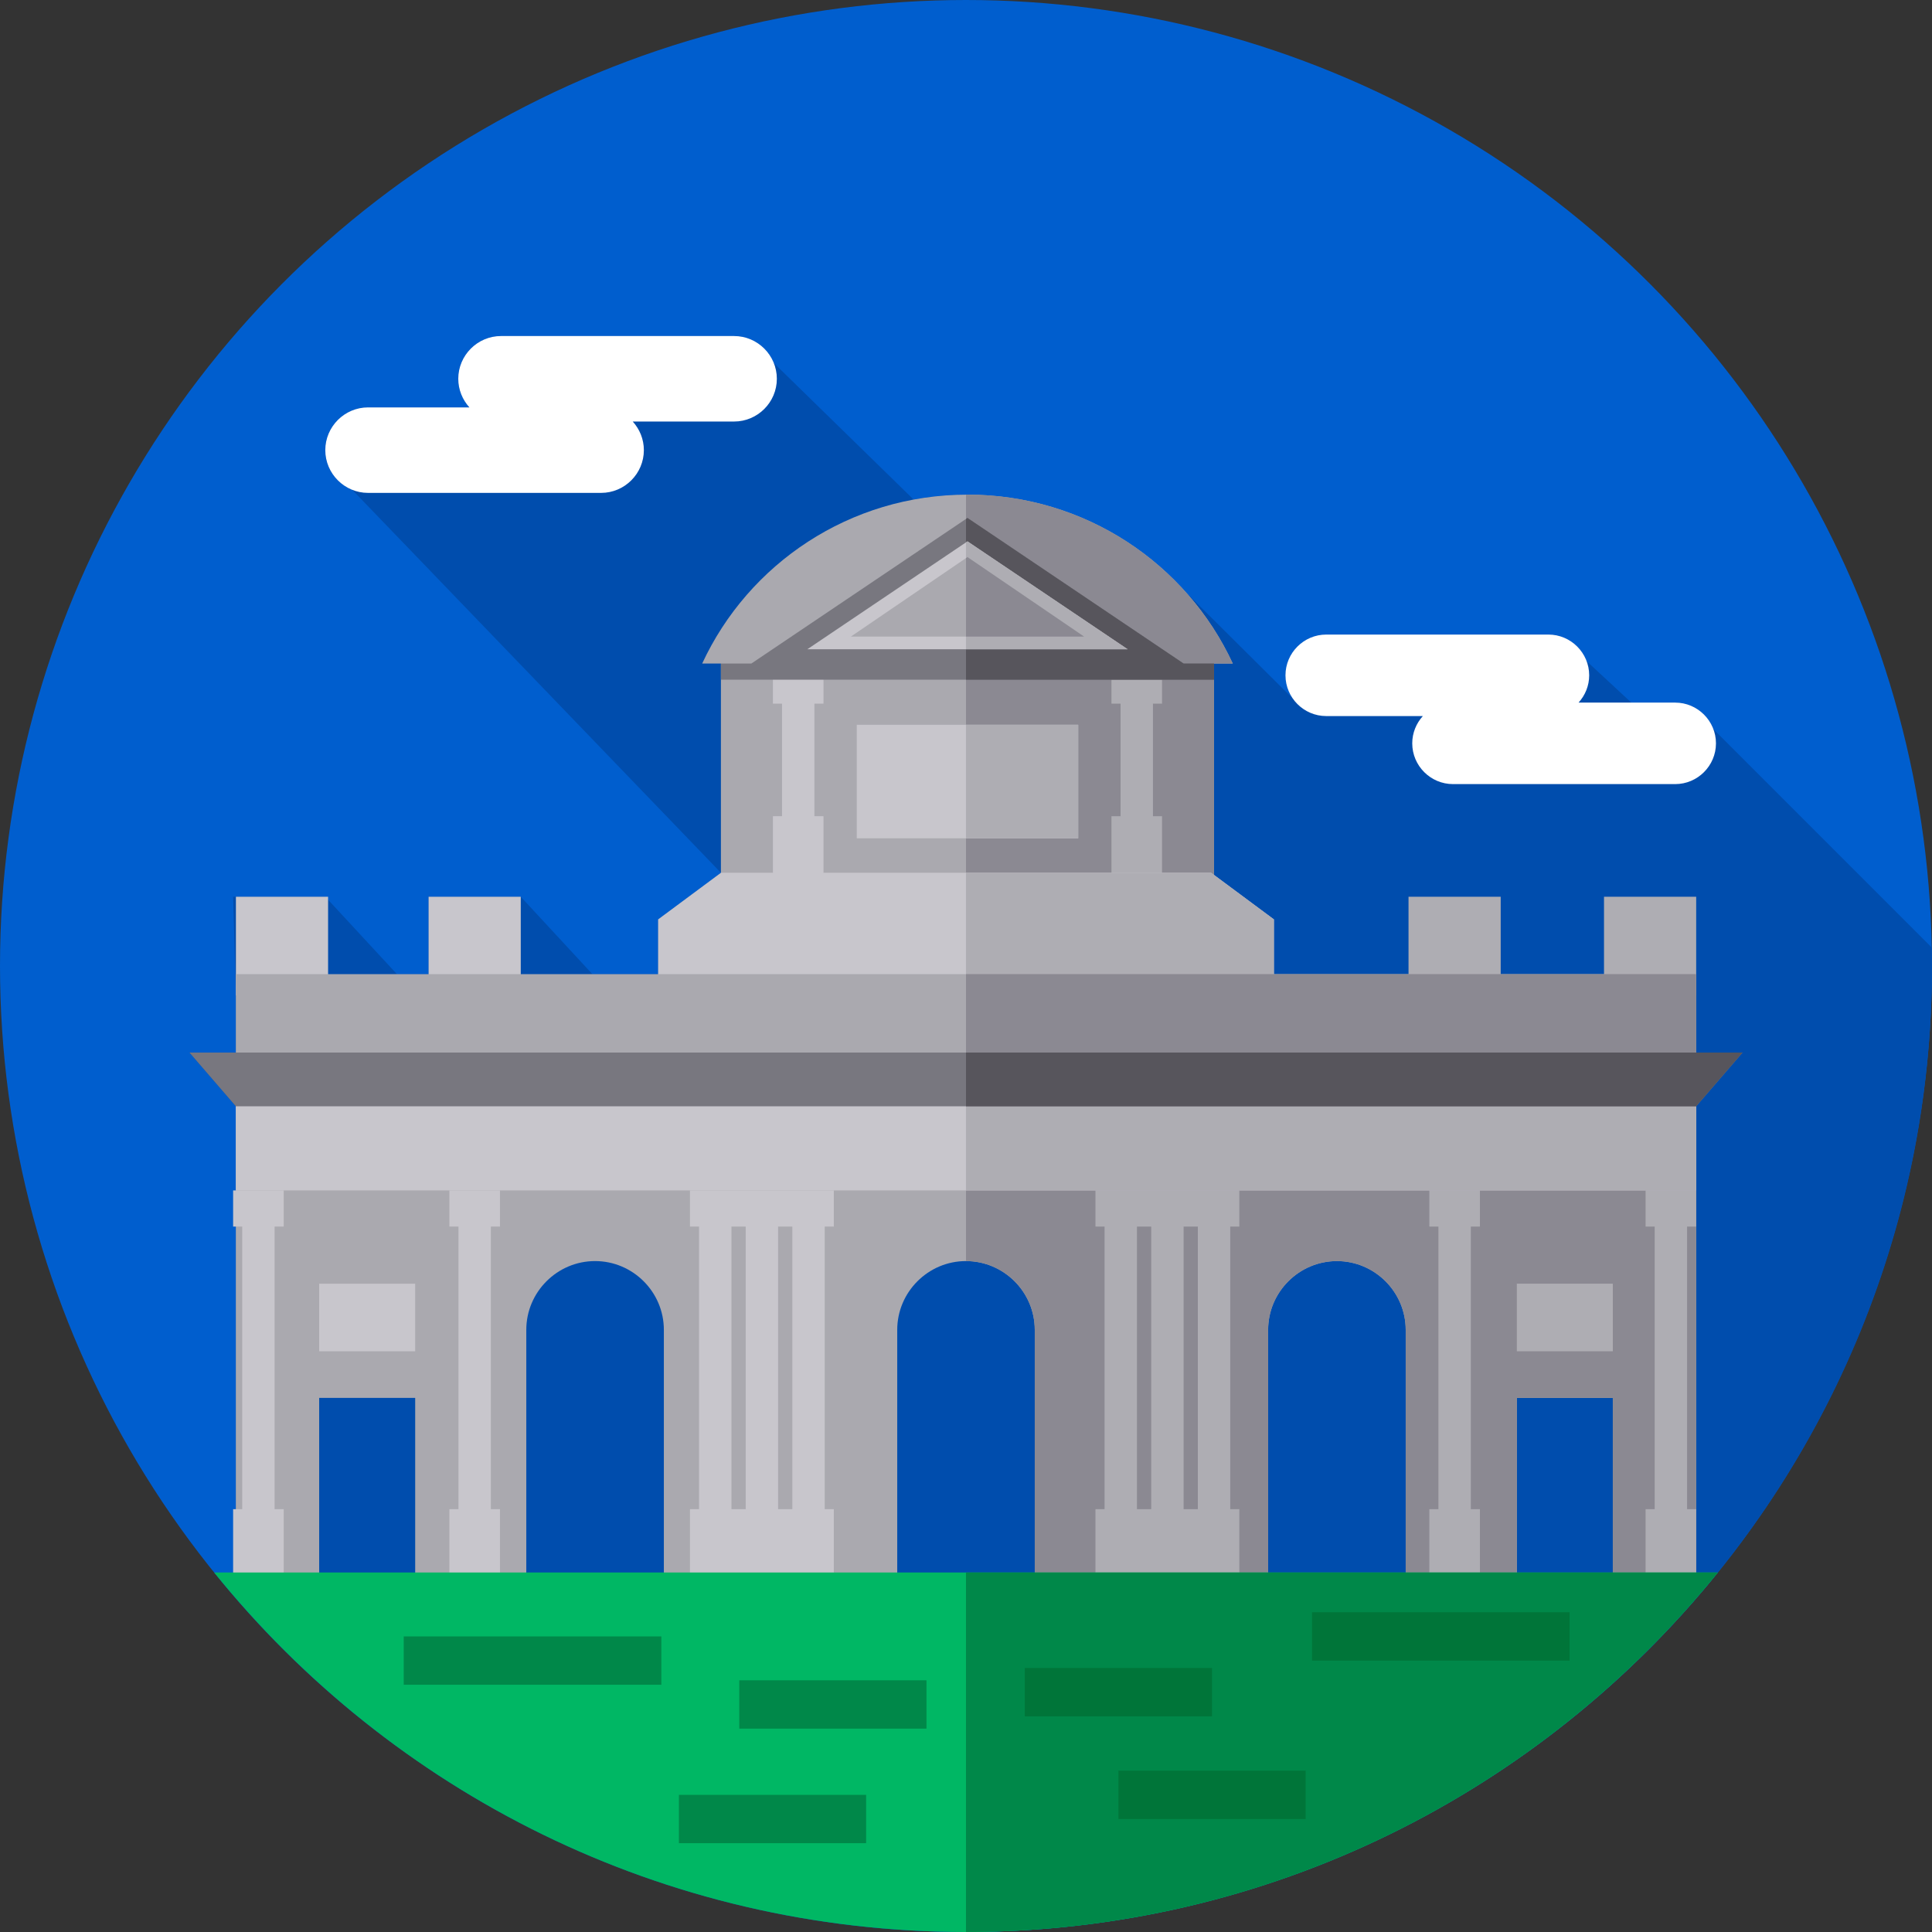 <?xml version="1.0" encoding="iso-8859-1"?>
<!-- Generator: Adobe Illustrator 19.0.0, SVG Export Plug-In . SVG Version: 6.00 Build 0)  -->
<svg xmlns="http://www.w3.org/2000/svg" xmlns:xlink="http://www.w3.org/1999/xlink" version="1.1" id="Layer_1" x="0px" y="0px" viewBox="0 0 512 512" style="enable-background:new 0 0 512 512;" xml:space="preserve">
<rect x="0" y="0" width="512" height="512" fill="#333333" stroke="none"/>
<circle style="fill:#005ECE;" cx="255.996" cy="255.996" r="255.996"/>
<path style="fill:#004DAD;" d="M512,256.001c0-1.635-0.031-3.263-0.062-4.891l-57.889-57.889c-1.541-4.09-5.49-7.025-10.101-7.025  H432.32l-11.869-11.005c-1.54-4.091-5.49-7.025-10.102-7.025h-58.889c-5.94,0-10.8,4.86-10.8,10.799  c0,2.284,0.723,4.404,1.946,6.153l-28.279-28.091c-14.168-15.906-34.864-25.947-57.937-25.947c-4.878,0-9.648,0.448-14.275,1.305  l-37.06-36.192c-1.674-4.172-5.759-7.143-10.513-7.143h-61.769c-6.231,0-11.328,5.098-11.328,11.328c0,2.914,1.124,5.571,2.95,7.584  H97.534c-6.231,0-11.328,5.098-11.328,11.328c0,4.752,2.97,8.838,7.143,10.513l97.704,101.487l-16.65,12.358v14.507h-17.414  l-18.981-20.509H113.58v20.509h-8.391l-18.981-20.509H61.779l0.744,26.144h-0.027v15.141h-12.29l12.289,14.24v124.052l52.365,52.365  c40.464,26.793,88.975,42.409,141.14,42.409C397.385,512,512,397.385,512,256.001z"/>
<g>
	<path style="fill:#FFFFFF;" d="M97.534,107.965h26.863c-1.824-2.012-2.95-4.67-2.95-7.584c0-6.231,5.098-11.328,11.328-11.328   h61.769c6.231,0,11.328,5.097,11.328,11.328s-5.097,11.328-11.328,11.328h-26.863c1.824,2.012,2.949,4.67,2.949,7.584l0,0   c0,6.231-5.097,11.328-11.328,11.328H97.534c-6.231,0-11.328-5.097-11.328-11.328l0,0   C86.206,113.062,91.304,107.965,97.534,107.965z"/>
	<path style="fill:#FFFFFF;" d="M443.948,186.195h-25.61c1.74-1.918,2.812-4.452,2.812-7.231c0-5.94-4.86-10.799-10.8-10.799   h-58.889c-5.94,0-10.8,4.86-10.8,10.799c0,5.939,4.86,10.8,10.8,10.8h25.61c-1.74,1.918-2.812,4.452-2.812,7.231l0,0   c0,5.94,4.86,10.8,10.8,10.8h58.889c5.939,0,10.8-4.86,10.8-10.8l0,0C454.748,191.055,449.888,186.195,443.948,186.195z"/>
</g>
<path style="fill:#AAA9AF;" d="M326.696,175.842c-12.231-26.413-39.102-44.761-70.305-44.761s-58.072,18.349-70.305,44.761h4.965  v56.418H321.73v-56.418H326.696z"/>
<path style="fill:#8B8992;" d="M321.731,232.261v-56.418h4.965c-12.231-26.413-39.102-44.761-70.305-44.761  c-0.133,0-0.263,0.006-0.395,0.007v101.172H321.731z"/>
<polygon style="fill:#C8C6CC;" points="218.236,186.473 218.236,177.962 215.826,177.962 207.241,177.962 204.831,177.962   204.831,186.473 207.241,186.473 207.241,216.304 204.831,216.304 204.831,231.651 207.241,231.651 215.826,231.651   218.236,231.651 218.236,216.304 215.826,216.304 215.826,186.473 "/>
<polygon style="fill:#AEADB3;" points="307.953,186.473 307.953,177.962 305.543,177.962 296.958,177.962 294.547,177.962   294.547,186.473 296.958,186.473 296.958,216.304 294.547,216.304 294.547,231.651 296.958,231.651 305.543,231.651   307.953,231.651 307.953,216.304 305.543,216.304 305.543,186.473 "/>
<polygon style="fill:#C8C6CC;" points="320.947,231.292 191.053,231.292 174.402,243.65 174.402,260.845 337.598,260.845   337.598,243.65 "/>
<polygon style="fill:#AEADB3;" points="337.598,260.845 337.598,243.65 320.947,231.292 255.996,231.292 255.996,260.845 "/>
<g>
	<rect x="62.519" y="237.648" style="fill:#C8C6CC;" width="24.427" height="26.143"/>
	<rect x="113.579" y="237.648" style="fill:#C8C6CC;" width="24.427" height="26.143"/>
</g>
<g>
	<rect x="373.274" y="237.648" style="fill:#AEADB3;" width="24.427" height="26.143"/>
	<rect x="425.079" y="237.648" style="fill:#AEADB3;" width="24.427" height="26.143"/>
</g>
<path style="fill:#AAA9AF;" d="M449.501,258.163v159.063h-22.089v-46.769H401.97v46.769h-29.445v-64.804  c0-10.031-8.202-18.223-18.223-18.223c-10.031,0-18.233,8.192-18.233,18.223v64.804h-61.847v-64.804  c0-10.031-8.202-18.223-18.223-18.223c-10.02,0-18.223,8.192-18.223,18.223v64.804H175.93v-64.804  c0-10.031-8.202-18.223-18.233-18.223c-10.02,0-18.223,8.192-18.223,18.223v64.804h-29.445v-46.769H84.586v46.769H62.498V258.163  L449.501,258.163L449.501,258.163z"/>
<path style="fill:#8B8992;" d="M449.501,258.163v159.063h-22.089v-46.769H401.97v46.769h-29.445v-64.804  c0-10.031-8.202-18.223-18.223-18.223c-10.031,0-18.233,8.192-18.233,18.223v64.804h-61.847v-64.804  c0-10.031-8.202-18.223-18.223-18.223v-76.036L449.501,258.163L449.501,258.163z"/>
<g>
	<polygon style="fill:#C8C6CC;" points="75.185,325.056 75.185,315.472 72.773,315.472 64.189,315.472 61.779,315.472    61.779,325.056 64.189,325.056 64.189,399.945 61.779,399.945 61.779,417.225 64.189,417.225 72.773,417.225 75.185,417.225    75.185,399.945 72.773,399.945 72.773,325.056  "/>
	<polygon style="fill:#C8C6CC;" points="132.495,325.056 132.495,315.472 130.085,315.472 121.501,315.472 119.091,315.472    119.091,325.056 121.501,325.056 121.501,399.945 119.091,399.945 119.091,417.225 121.501,417.225 130.085,417.225    132.495,417.225 132.495,399.945 130.085,399.945 130.085,325.056  "/>
	<path style="fill:#C8C6CC;" d="M220.972,325.056v-9.584h-2.411h-8.584h-1.364h-1.047h-1.364h-8.584h-1.364h-1.047h-1.364h-8.584   h-2.411v9.584h2.411v74.888h-2.411v17.281h2.411h8.584h1.364h1.047h1.364h8.584h1.364h1.047h1.364h8.584h2.411v-17.281h-2.411   v-74.888H220.972z M196.255,399.945h-1.047h-1.364v-74.888h1.364h1.047h1.364v74.888H196.255z M209.978,399.945h-1.364h-1.047   h-1.364v-74.888h1.364h1.047h1.364V399.945z"/>
</g>
<g>
	<path style="fill:#AEADB3;" d="M328.434,325.056v-9.584h-2.411h-8.584h-1.364h-1.047h-1.364h-8.584h-1.364h-1.047h-1.364h-8.584   h-2.411v9.584h2.411v74.888h-2.411v17.281h2.411h8.584h1.364h1.047h1.364h8.584h1.364h1.047h1.364h8.584h2.411v-17.281h-2.411   v-74.888H328.434z M303.717,399.945h-1.047h-1.364v-74.888h1.364h1.047h1.364v74.888H303.717z M317.439,399.945h-1.364h-1.047   h-1.364v-74.888h1.364h1.047h1.364V399.945z"/>
	<polygon style="fill:#AEADB3;" points="392.194,325.056 392.194,315.472 389.782,315.472 381.198,315.472 378.788,315.472    378.788,325.056 381.198,325.056 381.198,399.945 378.788,399.945 378.788,417.225 381.198,417.225 389.782,417.225    392.194,417.225 392.194,399.945 389.782,399.945 389.782,325.056  "/>
	<polygon style="fill:#AEADB3;" points="449.506,325.056 449.506,315.472 447.094,315.472 438.51,315.472 436.1,315.472    436.1,325.056 438.51,325.056 438.51,399.945 436.1,399.945 436.1,417.225 438.51,417.225 447.094,417.225 449.506,417.225    449.506,399.945 447.094,399.945 447.094,325.056  "/>
</g>
<rect x="62.496" y="289.673" style="fill:#C8C6CC;" width="387.014" height="25.795"/>
<rect x="255.996" y="289.673" style="fill:#AEADB3;" width="193.512" height="25.795"/>
<polygon style="fill:#78777F;" points="50.206,278.935 62.496,293.173 449.501,293.173 461.791,278.935 "/>
<polygon style="fill:#57555C;" points="461.791,278.935 255.996,278.935 255.996,293.173 449.501,293.173 "/>
<rect x="84.59" y="340.193" style="fill:#C8C6CC;" width="25.436" height="17.909"/>
<rect x="401.977" y="340.193" style="fill:#AEADB3;" width="25.436" height="17.909"/>
<polygon style="fill:#78777F;" points="313.667,175.842 256.391,137.261 199.117,175.842 191.053,175.842 191.053,180.135   321.731,180.135 321.731,175.842 "/>
<polygon style="fill:#57555C;" points="321.731,175.842 313.667,175.842 256.391,137.261 255.996,137.527 255.996,180.135   321.731,180.135 "/>
<polygon style="fill:#C8C6CC;" points="256.391,143.469 213.96,172.053 298.824,172.053 "/>
<polygon style="fill:#AEADB3;" points="298.824,172.053 256.391,143.469 255.996,143.735 255.996,172.053 "/>
<polygon style="fill:#AAA9AF;" points="256.391,147.634 225.501,168.694 287.282,168.694 "/>
<polygon style="fill:#8B8992;" points="287.282,168.694 256.391,147.634 255.996,147.903 255.996,168.694 "/>
<rect x="227.053" y="192.07" style="fill:#C8C6CC;" width="58.681" height="30.091"/>
<rect x="255.996" y="192.07" style="fill:#AEADB3;" width="29.738" height="30.091"/>
<path style="fill:#00B764;" d="M255.999,512c80.503,0,152.313-37.17,199.241-95.27H56.758C103.688,474.83,175.498,512,255.999,512z"/>
<g>
	<path style="fill:#008849;" d="M255.996,416.73V512c0.001,0,0.002,0,0.003,0c80.503,0,152.313-37.17,199.241-95.27H255.996z"/>
	<rect x="106.996" y="433.668" style="fill:#008849;" width="68.262" height="12.809"/>
	<rect x="195.916" y="445.298" style="fill:#008849;" width="49.611" height="12.808"/>
	<rect x="179.918" y="475.652" style="fill:#008849;" width="49.611" height="12.808"/>
</g>
<g>
	<rect x="347.695" y="427.263" style="fill:#007539;" width="68.262" height="12.809"/>
	<rect x="296.402" y="469.247" style="fill:#007539;" width="49.611" height="12.808"/>
	<rect x="271.586" y="442.038" style="fill:#007539;" width="49.611" height="12.808"/>
</g>
<g>
</g>
<g>
</g>
<g>
</g>
<g>
</g>
<g>
</g>
<g>
</g>
<g>
</g>
<g>
</g>
<g>
</g>
<g>
</g>
<g>
</g>
<g>
</g>
<g>
</g>
<g>
</g>
<g>
</g>
</svg>
